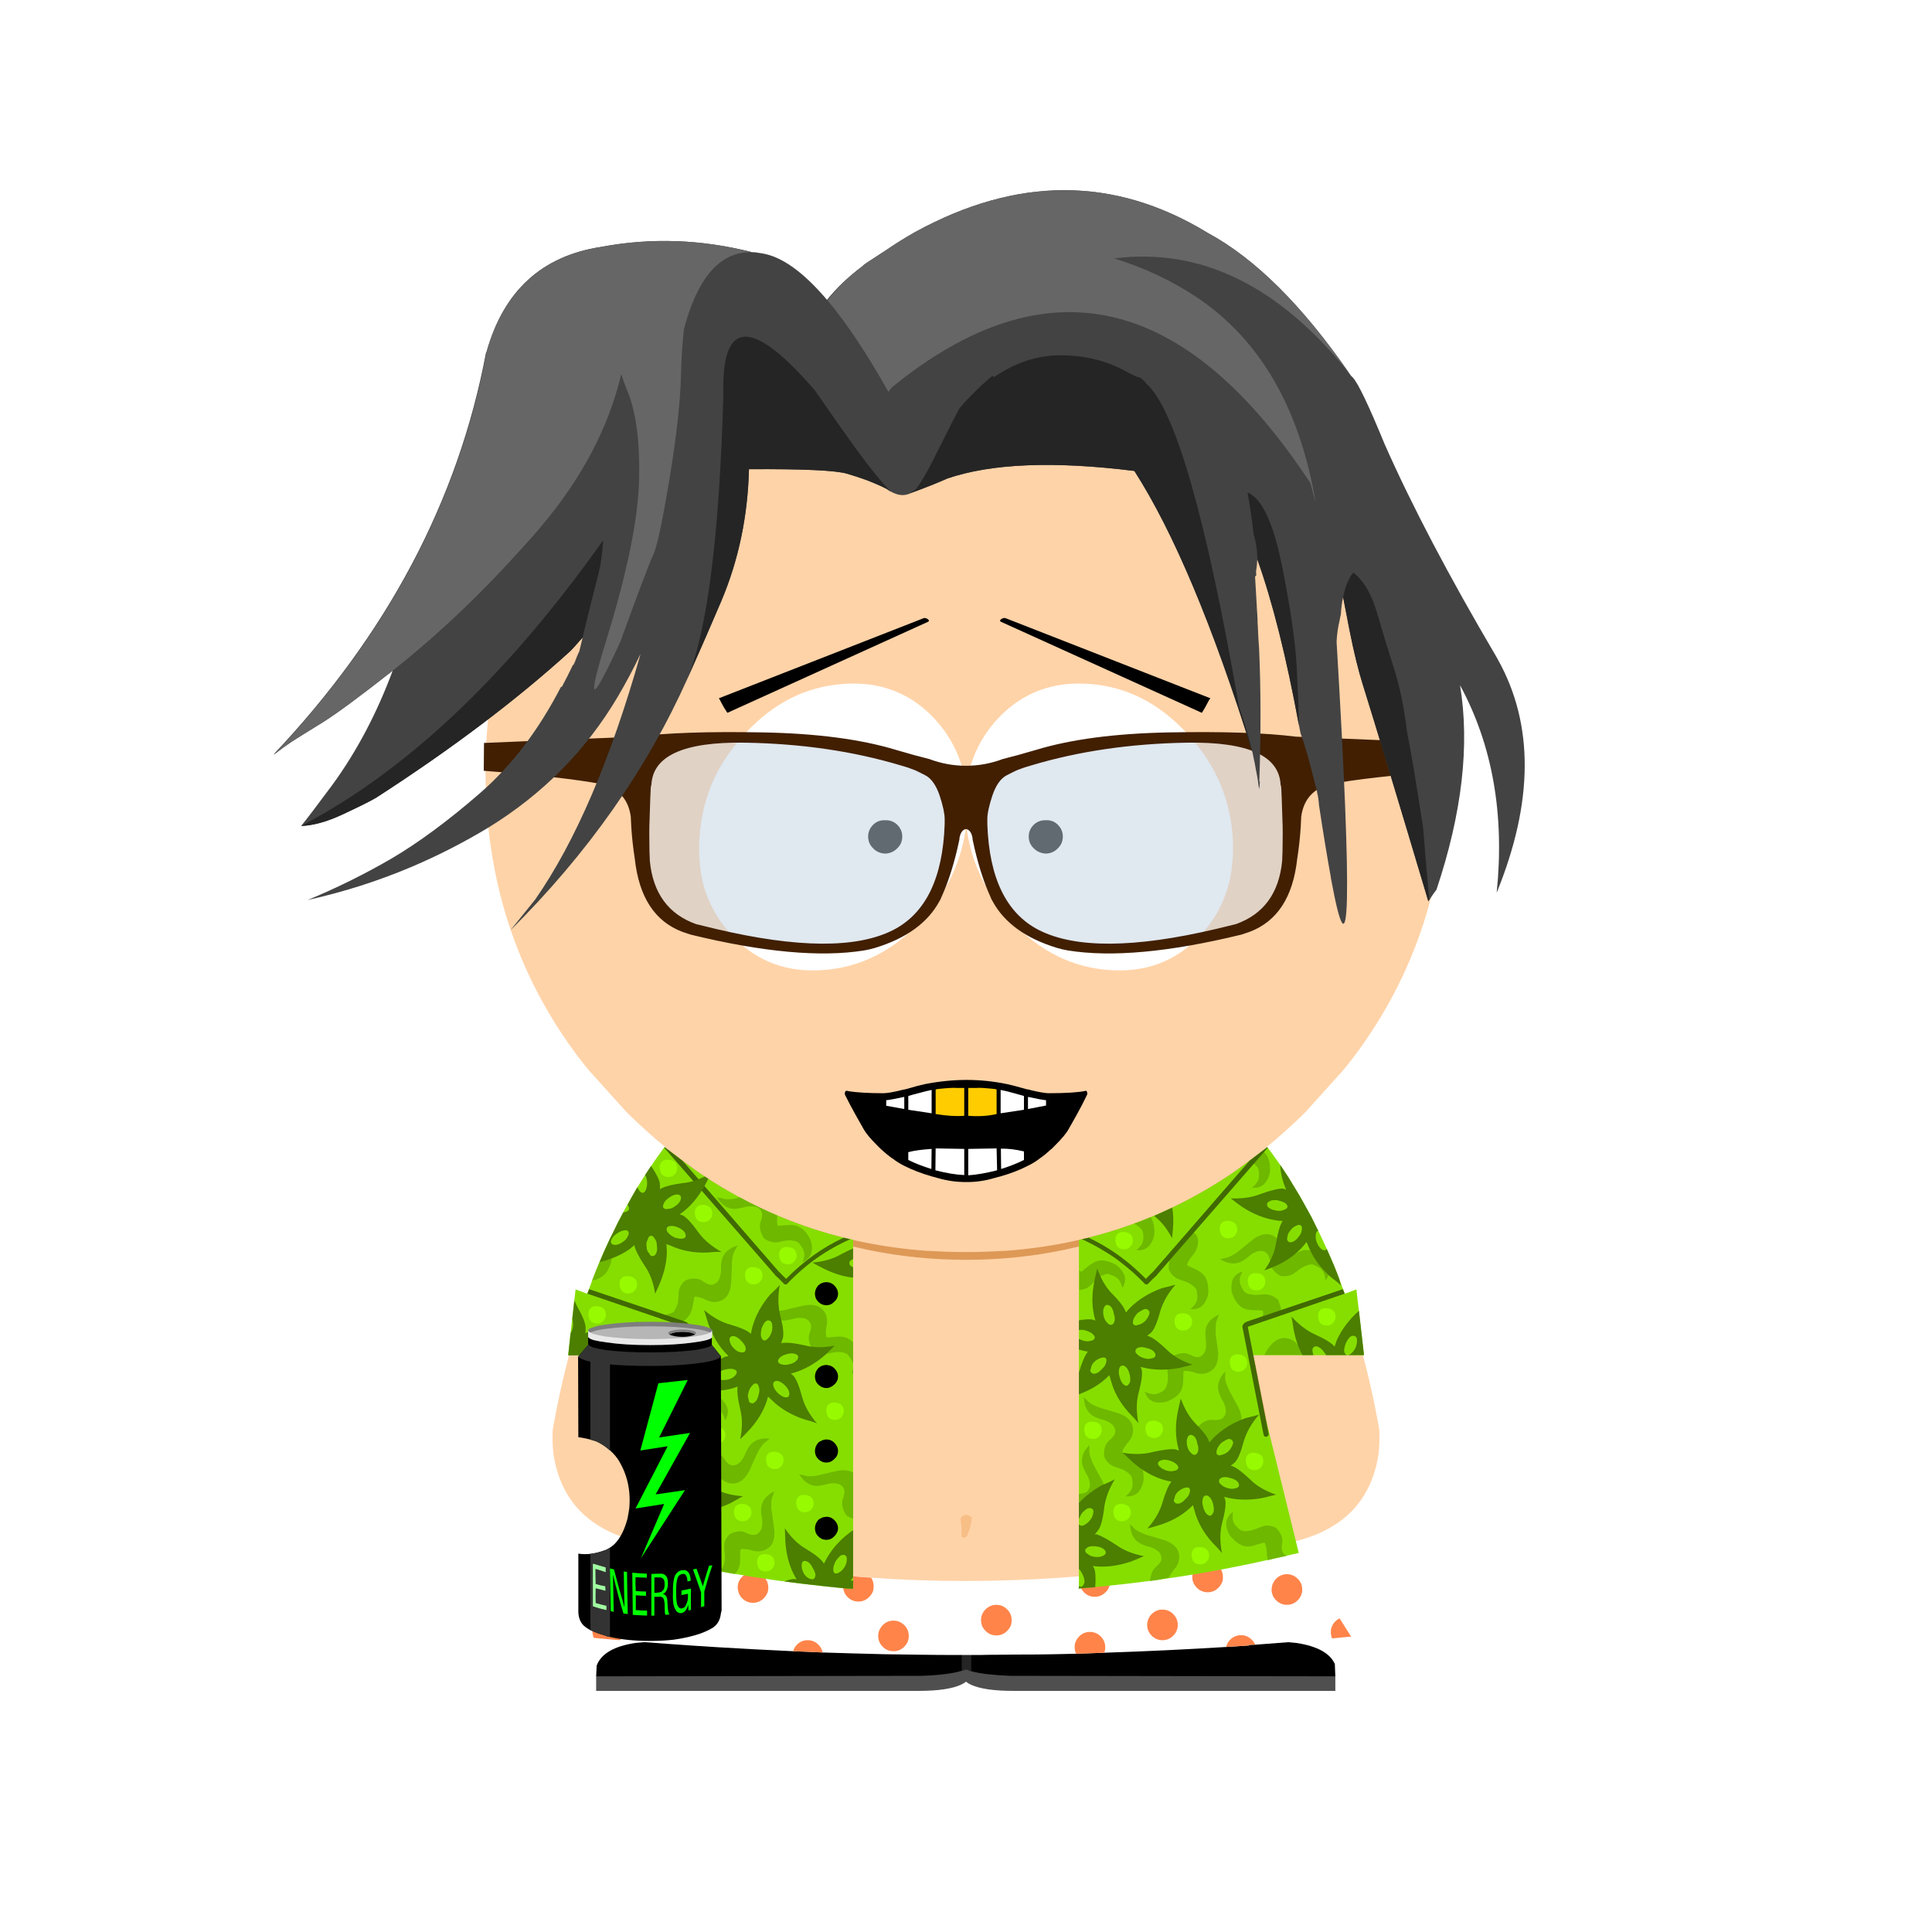 <svg width="800" height="800" xmlns="http://www.w3.org/2000/svg" xmlns:xlink="http://www.w3.org/1999/xlink" preserveAspectRatio="none" viewBox="0 0 385 385"><g class="active-stage-item"><defs><path fill="#FFD3A8" d="M191.5 95.8q0-39.7-28.05-67.75-16.2-16.2-36.3-23.05-14.7-5-31.4-5t-31.4 5q-20.1 6.85-36.3 23.05Q0 56.1 0 95.8q0 32.25 18.5 56.85l.05.05q.6.75 1.2 1.55l1 1.2L28 163.5q0 .05.05.05l.7.7q3.5 3.4 7.15 6.4v.05l-.05-.05q-5.81 7.718-10.6 17.75-.078.183-.2.35l-.3.7q-.06.17-.15.35-.117.253-.25.5l-2.6 6.15q-5.345 13.608-8.3 30.1-.05.2-.05.4-.15 2.45.15 4.85Q15.7 245.9 31 249.35q.2.05.45.1l.05-.05q.15.05.25.05.2.6.4 1.15.4.95 1.1 1.75 0 .05.05.1v19.45q-3.9.7-7.8 2.5-.6.267-1.2.55-.94.67 0 .8h143.25q1 0 0-.6-.775-.405-1.55-.75-3.9-1.8-7.8-2.5v-19.45q.05-.05.05-.1.7-.8 1.1-1.75.2-.55.4-1.15.1 0 .25-.05l.05.05q.25-.05.45-.1 15.3-3.45 17.45-17.55.3-2.4.15-4.85 0-.2-.05-.4-3.7-20.65-11.15-36.75-4.8-10.45-11.15-18.95h-.05q0-.1-.1-.2 3.65-3 7.15-6.4l.7-.7q.05 0 .05-.05l7.25-8.05 1-1.2q.6-.8 1.2-1.55l.05-.05q18.5-24.6 18.5-56.85z" id="a"/><path fill="#F7BE86" d="M-36.05 227.75h-.2l-3.9.15-1.3.1q-8.5.6-13.15 1.65-4.7 1-5.35 1.3-.15.05-.25.1 8-1.3 16.1-1.8.3-.05.65-.05l2-.1q.2-.05.35-.05h.3q15.4-.65 30.05 2l4.15.7q1.15.2 2.3.45 1.75.35 3.45.75l.3.1q.1 0 .2.05.15 0 .3.05-.4-.15-.8-.25-1.7-.6-3.45-1.05-.55-.15-1.05-.3-.15-.05-.25-.05-10.8-3-22-3.6-.4-.05-.8-.05-.55-.05-1.15-.05l-6.5-.05m3.4-52.2q3.05 1.2 6.25 0 1.6-1.65.35-3.6-.1-.15-.15-.25-3.05-1-6.9 0-.5.7-.6 1.4-.2 1.1.8 2.25.1.1.25.2M3.2 203.7q-1.25-1.15-2.25 0-.05.25 0 .55.25 1.6.15 3.25l.1.05q.7.3 1.05-.35l.1-.2q.15-.45.3-.85.25-.8.4-1.55.05-.15.05-.3l.1-.6m55.4 25.95q-4.65-1.05-13.15-1.65l-1.3-.1-3.9-.15h-.2l-6.5.05q-.6 0-1.15.05-.4 0-.8.05-11.2.6-22 3.6-.1 0-.25.05-.5.15-1.05.3-1.75.45-3.45 1.05-.4.1-.8.25.15-.05.3-.05.1-.05.2-.05l.3-.1q1.7-.4 3.45-.75 1.15-.25 2.3-.45l4.15-.7q14.65-2.65 30.05-2h.3q.15 0 .35.05l2 .1q.35 0 .65.05 8.1.5 16.1 1.8-.1-.05-.25-.1-.65-.3-5.35-1.3M29.55 173.1q-.2 1.1.8 2.25.1.1.25.2 3.05 1.2 6.25 0 1.6-1.65.35-3.6-.1-.15-.15-.25-3.05-1-6.9 0-.5.7-.6 1.4z" id="b"/><path fill="#DE9957" d="M-54 165.45q-.05.05-.05.1l-4.3 21.85q-.45 2.1-.85 4.05l-.1.6q-.2.8-.35 1.6-1.5 7.35-2.3 12.15-.75 4.4.45-.6.4-2.5 1.45-6.25.1-.6.25-1.25.7-3.15 1.3-5.65.65-3.05 1.15-5.1h.05l-.05-.05v-.05q.2-.9.35-1.55.2-.95.4-1.55v-.05q0-.15.05-.25.15-.75.2-.85l3.25-16.8.05-.05q0-.25-.1-.4-.1-.2-.3-.2-.2-.05-.3 0-.05 0-.05.05-.05 0-.1.05t-.1.2m81.8 53.1q5.828-.808 11.3-1.95-.15 0-.3.05-.95.05-1.9.15-.75.05-1.5.15-13.1 1.2-26.3 1.45-4.5.1-9 .1-17-.1-34.1-1.8-.65-.1-1.2-.15 5.808 1.176 11.85 2 11.28 1.525 23.45 1.85h.55v.1l1.4 12.2v-.4l.05.4 1.4-12.2v-.1h.05q.15 0 .35.05l5.2-.2q9.762-.455 18.7-1.7m30.1-53.2-.05-.05q-.15-.05-.35 0-.2 0-.3.2-.1.15-.05.4l3.25 16.85q.1.2 1.05 4.3v.05q.45 2 1.1 4.95.55 2.4 1.2 5.4l.1.4q.25 1.2.5 2.25 1 3.35 1.35 5.75 1.05 4.3.3.1-.9-5.3-2.65-13.9-.4-2.15-.9-4.5L58.1 165.7v-.1q-.1-.2-.2-.25m2.25-34.1q-1.35 1.05-2.8 2.1l-1.55 1.15q-20.35 14.1-45.8 16l-1.1.05q-3.35.2-6.8.2h-.2q-3.45 0-6.8-.2l-1.1-.05q-25.45-1.9-45.8-16l-1.55-1.15q-1.45-1.05-2.8-2.1l-1.15-.9q10.019 8.81 21.45 14.1 17.928 7.84 37.75 7.85h.2q19.823-.01 37.75-7.85 11.45-5.3 21.45-14.05l-1.15.85z" id="d"/><filter id="c" x="-20%" y="-20%" width="140%" height="140%" color-interpolation-filters="sRGB"><feColorMatrix in="SourceGraphic" values="1 0 0 0 0 0 1 0 0 0 0 0 1 0 0 0 0 0 0.75 0" result="result1"/></filter></defs><use xmlns:xlink="http://www.w3.org/1999/xlink" xlink:href="#a" transform="translate(96.75 58)"/><use xmlns:xlink="http://www.w3.org/1999/xlink" xlink:href="#b" transform="matrix(1.001 0 0 1 190.5 98.75)"/><use filter="url(#c)" xmlns:xlink="http://www.w3.org/1999/xlink" xlink:href="#d" transform="matrix(1.001 0 0 1 190.5 98.75)"/></g><g><defs><path fill="#000" d="m137.2 4.75-.15-.15.05-4.6H10.3l-.05 4.9-.05-.1q-.094-.047-.2 0-1.1.1-2.15.2-6.4.95-7.75 4.5L0 11.65l.5.5h146.3l.5-.5-.1-2.45q-1.45-3.25-7.65-4.2-1.05-.1-2.15-.2-.1-.05-.2-.05z" id="e"/><path fill="#252525" d="M1.9 0H0v10.55q.1-.05.2-.05.3-.1.55-.2.05 0 .1-.05l.05.05h.05q.4.15.95.35V0z" id="f"/><path fill="#4F4F4F" d="M147.3 4.3V1.4l-64.85-.1Q77.4 1.1 74.8.4h-.05Q74.2.2 73.8.05h-.05L73.7 0q-.05.05-.1.05-.25.1-.55.2-.1 0-.2.05-2.6.8-7.9 1L0 1.4v2.9h64.25q5.95 0 8.6-1.3.4-.2.75-.45l.1-.1.1.1q.4.3.95.55 2.65 1.2 8.4 1.2h64.15z" id="g"/><path fill="#666" d="M4.05 1.45q13.3-.55 20.7-.5h.35q7.35-.05 20.65.5L37.4.5Q30.8 0 24.75 0q-5.9 0-12.3.5l-8.4.95M53.4 4.1l-9.95-1.05q-10.25-.5-18-.7Q11.3 2.2 0 3.45l31.45-.1 21.95.75m38.7-.75 31.45.1q-11.3-1.25-25.45-1.1-7.75.2-18 .7L70.15 4.1l21.95-.75M110.3.5Q103.7 0 97.65 0q-5.9 0-12.3.5l-8.4.95q13.3-.55 20.7-.5H98q7.35-.05 20.65.5L110.3.5z" id="h"/></defs><use xmlns:xlink="http://www.w3.org/1999/xlink" xlink:href="#e" transform="translate(118.8 322.4)"/><use xmlns:xlink="http://www.w3.org/1999/xlink" xlink:href="#f" transform="translate(191.65 322.4)"/><use xmlns:xlink="http://www.w3.org/1999/xlink" xlink:href="#g" transform="translate(118.8 332.65)"/><use xmlns:xlink="http://www.w3.org/1999/xlink" xlink:href="#h" transform="translate(131.1 323.6)"/></g><g><defs><path fill="#FFF" d="M152.85 18.95q.4-.05.75-.05L141.7 0q-1.45.35-3 .7-.25.05-.55.1-.5.1-1 .25l-1.3.3q-.3.05-.55.1-.55.1-1.15.25-.4.05-.8.15l.05.05h-.15q-.5.05-.95.2l-.6.1-1 .2q-.45.05-.85.15l-.4.1-3.2.6q-1.45.25-2.9.55-4.45.75-8.85 1.35l-3.5.5-5.9.7-3 .3q-1.05.05-2.1.2h-.35l-4 .3q-9.4.65-18.8.65h-.3q-9.3 0-18.6-.65-1.15-.1-2.2-.15-.85-.1-1.7-.15-.45-.05-.85-.1-2.65-.25-5.25-.5-2.95-.3-5.9-.7-1.7-.25-3.45-.45-2.9-.45-5.75-.9-2.4-.4-4.7-.8-.4-.05-.8-.15l-3.6-.7q-1.25-.25-2.4-.45-.55-.15-1.1-.25-.4-.1-.8-.15-.6-.15-1.15-.25-.9-.2-1.85-.4-.5-.15-1-.25-.3-.05-.55-.1-1.55-.35-3-.7L0 18.9q.35 0 .75.05.95.1 1.95.2l2.3.2q1.45.15 2.9.25 9.75.8 19.45 1.4 7.5.45 15.05.8 2.95.1 5.9.25 6.2.2 12.45.35l7.4.1q3.35.05 6.7.05h4.7q1.9-.05 3.8-.05 3.65-.05 7.3-.05.2-.05.4 0 3.85-.05 7.75-.15l5.6-.2q12.15-.4 24.3-1.15 2.25-.15 4.55-.3v-.1q.6-.05 1.25-.05 7-.5 14.1-1.15l1.2-.1q1.55-.15 3.05-.3z" id="i"/><path fill="#FF844A" d="M5.5 18.05q.6-.8.6-1.8v-.1q-.05-1.2-.9-2.05-.9-.9-2.15-.9t-2.15.9Q0 15 0 16.25q0 .75.3 1.35l2.3.2q1.45.15 2.9.25M7.2 5.8q1.25 0 2.15-.9.4-.4.65-.85.25-.6.25-1.3 0-1.25-.9-2.15-.4-.4-.85-.6L5.3 5.1q.8.7 1.9.7m14.85 8.5q.05-.3.05-.65 0-1.25-.9-2.15-.9-.9-2.15-.9t-2.15.9q-.9.9-.9 2.15 0 .35.1.65.15.85.8 1.5.9.9 2.15.9t2.15-.9q.65-.65.85-1.5m12.1-4.6q.65-.65.85-1.5.05-.3.05-.65 0-1.25-.9-2.15-.9-.9-2.15-.9t-2.15.9q-.9.9-.9 2.15 0 .35.1.65.15.85.8 1.5.9.9 2.15.9t2.15-.9m10.9 9.25q-.9-.9-2.15-.9t-2.15.9q-.55.55-.75 1.3 2.95.1 5.9.25-.2-.9-.85-1.55m6.6-13.65q-.45-.05-.85-.1-.85.9-.85 2.1 0 .5.15.9.2.7.75 1.25.9.9 2.15.9t2.15-.9q.55-.55.8-1.25.1-.4.1-.9 0-.95-.5-1.7-1.15-.1-2.2-.15-.85-.1-1.7-.15m11.4 11.9q0-1.1-.7-1.95l-.2-.2q-.9-.9-2.15-.9t-2.15.9q-.15.15-.25.3-.65.8-.65 1.85 0 1.25.9 2.15.9.9 2.15.9t2.15-.9q.9-.9.9-2.15m20.4-2.25q.1-.45.1-.9 0-1.25-.9-2.15-.9-.9-2.15-.9t-2.15.9q-.9.9-.9 2.15 0 .5.15 1 .2.6.75 1.15.9.9 2.15.9t2.15-.9q.55-.55.8-1.25m18.75 4.5q0-1.25-.9-2.15-.9-.9-2.15-.9t-2.15.9q-.9.9-.9 2.15 0 .7.3 1.3l5.6-.2q.2-.5.2-1.1m8.4-4.95q-.05.25-.05.5 0 1.25.9 2.15.9.9 2.15.9t2.15-.9q.9-.9.9-2.15 0-.3-.05-.6-.15-.85-.85-1.55-.9-.9-2.15-.9t-2.15.9q-.7.7-.85 1.65m-8.35-6 .3-.3q.6-.8.6-1.85 0-.3-.05-.55-.1-.55-.4-1l-3 .3q-1.05.05-2.1.2h-.35q-.1.2-.1.4-.1.3-.1.65 0 1.05.65 1.85.1.15.25.3.9.9 2.15.9t2.15-.9m24.05 10.9q2.25-.15 4.55-.3V19q.6-.05 1.25-.05-.25-.55-.7-1-.9-.9-2.15-.9t-2.15.9q-.65.65-.8 1.45m-.65-13.95q0-1.25-.9-2.15-.9-.9-2.15-.9t-2.15.9q-.9.9-.9 2.15 0 .3.05.65.2.85.85 1.5.4.4.85.6.6.3 1.3.3.7 0 1.35-.3.4-.2.8-.6.6-.6.85-1.4.05-.35.05-.75m14.9.35q-.9-.9-2.15-.9t-2.15.9q-.25.25-.45.6-.45.7-.45 1.55v.25q.1 1.1.9 1.9.9.9 2.15.9t2.15-.9q.8-.8.9-1.9v-.25q0-.8-.35-1.45-.25-.4-.55-.7m7.5 8.5q-.9.9-.9 2.15 0 .65.25 1.25 1.55-.15 3.05-.3.4-.05.75-.05l-2.3-3.65q-.2.1-.35.2-.25.15-.5.4z" id="j"/></defs><use xmlns:xlink="http://www.w3.org/1999/xlink" xlink:href="#i" transform="translate(115.65 307.25)"/><use xmlns:xlink="http://www.w3.org/1999/xlink" xlink:href="#j" transform="translate(118.05 308.8)"/></g><g><defs><path fill="#6EB800" d="m46.65 66.45.1-.05q2.55-.6 3.35.8.4.7-.1 2.05-.5 1.35.4 2.95l.1.2q.15.2.3.35.55.35 1.2.55v-9.2q-1.15-.7-3.1-.35-2.05.45-3.25.75-.9.25-1.6.3H44q-1.2.15-2.05-.25-.35.05-.75-.2 1.55 2.55 3.9 2.4.6-.1 1.55-.3m-10.8 5.75q-.2-.9-.15-1.6v-.1q-.05-1.2.4-2 0-.3.25-.7-2.6 1.3-2.7 3.65 0 .6.15 1.55l.05.1q.35 2.65-1.1 3.3-.7.35-2.1-.3-1.25-.65-2.95.15-.05.05-.15.05-.25.15-.4.35-.6.65-.8 1.55-.1.65.05 1.85.15 1.15-.05 1.9-.05.15-.05.3-.1.35-.25.65-.05.15-.25.35h-.05q-.25.2-.7.45 1.7.3 3.35.6.35-.3.55-.6.6-.95.55-2.7 0-1.4.05-1.55l.05-.05q.45-.2 1.9.1l.1.05q1.65.5 2.9-.05 2.05-.95 1.8-3.95-.3-2.1-.45-3.35m-2.4-12.9q.6-1.05 1.4-1.5.2-.3.6-.45Q32.55 57 31.2 59q-.3.5-.7 1.35l-.05.15q-1.05 2.35-2.6 2.15-.8-.1-1.6-1.4-.75-1.15-2.6-1.4h-.2q-.25-.05-.55 0-.8.3-1.45.9-.45.5-.95 1.6-.5 1.1-1.1 1.65-.1.05-.15.15-.3.3-.55.45-.15.1-.4.15h-.05q-.5.1-1.3 0-1-.15-1.7-1.05-.3-.3-.5-.7-.05.15-.1.45-.2 1.7 1.2 2.75 1 .7 1.9.8 1.85.25 3-.25.95-.5 1.85-1.95.75-1.15.85-1.25l.05-.05q.5.05 1.65 1.2v.05q1.1 1.3 2.4 1.5 2.3.3 3.75-2.45.85-1.9 1.35-3 .4-.85.75-1.45l.05-.05M17.1 49.05l-.05-.1q-.45-1-1.1-1.6l-.9 4.8q.3 1.35 1.95 2.1l.2.1q.2.1.5.1.9-.1 1.7-.5.6-.35 1.4-1.3.8-.9 1.55-1.3.1-.05.2-.05.4-.2.65-.3.15-.05.45-.05h.05q.5.1 1.2.45.95.45 1.35 1.5.15.35.25.8.1-.15.25-.45.75-1.65-.35-3.05-.7-1-1.55-1.35-1.65-.8-2.85-.6-1.2.2-2.45 1.4-1.1.9-1.2.95l-.05.05q-.45-.2-1.2-1.6m-5.35-12.1q-.4-1.1-.3-2-.05-.3.05-.75-2 2.15-1.3 4.3.2.6.65 1.45l.1.1q.2.35.3.65h2.45q-.75-1.35-1.2-2.2-.45-.8-.65-1.45l-.1-.1M3.9 21.05q-.05-.9-.7-2h-.35q-1.5 3.2-2.8 6.65 0 .05-.05.1.75 0 1.55-.5 1.05-.6 1.5-1.4.9-1.6.85-2.85m21.75 2.4.05.15q-.1 2.65-1.65 3.05-.8.2-2-.7-1.15-.8-2.9-.35-.1.05-.2.05-.25.1-.5.25-.65.6-1 1.4-.25.65-.25 1.85-.05 1.2-.4 1.9-.1.15-.1.25-.2.35-.35.65-.05.1-.25.2l-.05.05q-.5.25-1.25.45-1 .3-2-.25-.35-.2-.7-.45 0 .15 1.3.75t2.3 1.15q1 .5 1.8.35.75-.15 1.55-1.05.75-.8 1.05-2.55.2-1.35.3-1.45v-.1q.5-.1 1.95.45l.05.05q1.5.8 2.8.45 2.25-.6 2.5-3.65.1-2.05.15-3.35-.05-.9.1-1.55v-.15q.2-1.15.75-1.85.05-.35.4-.65-2.85.85-3.3 3.1-.1.6-.15 1.55M52 43.35q-.002.107-.05.25-.1.4-.3.8.15-.05.35-.15v-.9m-8.55-9.1q.4.7-.1 2.05-.5 1.35.4 2.95l.1.2q.15.2.3.35.75.5 1.7.65.65.1 1.8-.2 1.2-.25 1.95-.15.15.05.25.05.4.05.65.2.15 0 .4.2v.05q.35.3.75 1 .3.45.35.95v-4.4q-.45-.5-1-.75-.95-.55-2.7-.35-1.35.15-1.5.1h-.05q-.25-.45-.1-2l.05-.05q.35-1.7-.3-2.85-1.15-2-4.15-1.45-2.05.45-3.25.75-.9.25-1.6.3h-.05q-1.2.15-2.05-.25-.35.05-.75-.2 1.55 2.55 3.9 2.4.6-.1 1.55-.3l.1-.05q2.55-.6 3.35.8m-2.7-16.15q.15 0 .4.2v.05q.35.3.75 1 .55.9.3 2-.1.4-.3.8.2-.05.45-.2 1.5-.9 1.45-2.65-.05-1.2-.5-2-.9-1.6-2.05-2.15-.95-.55-2.7-.35-1.35.15-1.5.1H37q-.25-.45-.1-2h.05q-3.85-1.65-7.55-3.65-.05.05-.15.05-.9.25-1.6.3h-.05q-1.2.15-2.05-.25-.35.05-.75-.2 1.55 2.55 3.9 2.4.6-.1 1.55-.3l.1-.05q2.55-.6 3.35.8.4.7-.1 2.05-.5 1.35.4 2.95l.1.2q.15.2.3.35.75.5 1.7.65.65.1 1.8-.2 1.2-.25 1.95-.15.15.05.25.05.4.05.65.2m86.95 53.85q-.15.05-.35.25-1.3 1.2-.9 2.95.3 1.15.9 1.8 1.25 1.4 2.45 1.75 1.05.35 2.65-.25 1.35-.4 1.5-.4l.05.05q.3.35.45 1.9v.05q0 .8.2 1.5.55-.15 1.15-.3 1.3-.3 2.55-.55-.3-.2-.55-.45-.55-.6-.3-2.1.25-1.4-1-2.8l-.15-.15q-.15-.15-.4-.25-.85-.35-1.7-.3-.65.1-1.75.6-1.15.45-1.9.5-.15-.05-.25.05-.4 0-.7-.1-.1.05-.4-.1v-.05q-.45-.25-1-.85-.7-.8-.6-1.95-.05-.35.05-.8M112.6 85.5l2.3-.45q.2-.5.9-1.45l.05-.05q1.15-1.25 1.15-2.6 0-2.3-2.85-3.35-2-.6-3.2-.95-.9-.25-1.5-.55l-.1-.05q-1.1-.45-1.65-1.2-.3-.15-.5-.55.05 2.95 2.15 4 .55.25 1.45.55h.15q2.5.75 2.5 2.35 0 .8-1.15 1.75-.9.75-1.15 2.75.7-.1 1.45-.2m-11.25-15.3q1.6-1.65.35-4.4-1-1.8-1.6-2.9-.45-.85-.65-1.5l-.05-.1q-.45-1.1-.3-2-.1-.35.05-.75-2.1 2.1-1.35 4.35.25.6.65 1.45l.1.1q1.25 2.25.1 3.4-.45.45-1.65.5v3.25q.5-.2 1.6-.4h.1q1.65-.05 2.65-1m.25-16.65h.15q2.5.75 2.5 2.35 0 .8-1.15 1.75-1.1.9-1.1 2.75 0 .35.1.7.4.8 1.1 1.35.55.4 1.7.75t1.75.85q.1.1.2.15.3.25.5.5.1.1.2.35v.05q.15.5.15 1.3 0 1.05-.8 1.85-.25.3-.6.55.15.05.45.05 1.75 0 2.6-1.6.55-1.05.55-1.95 0-1.85-.65-2.9-.6-.95-2.2-1.65-1.4-.65-1.4-.7 0-.5.95-1.75l.05-.05q1.15-1.25 1.15-2.6 0-2.3-2.85-3.35-2-.6-3.2-.95-.9-.25-1.5-.55l-.1-.05q-1.1-.45-1.65-1.2-.3-.15-.5-.55.05 2.95 2.15 4 .55.25 1.45.55m3.95-29.7q-.7-.95-1.5-1.35-1.7-.8-2.9-.65Q100 22 98.7 23.1q-1.05.9-1.15.95l-.1.05q-.15-.1-.35-.3v3.9q.75-.05 1.45-.35.65-.35 1.45-1.25.8-.9 1.5-1.2.15-.05.25-.1.3-.15.65-.25.15-.05.4-.05l.05.05q.5.1 1.25.45.9.45 1.3 1.5.15.4.25.8.1-.15.25-.4.75-1.6-.35-3.05M109.7 16v.05q.15.5.15 1.3 0 1.05-.8 1.85-.25.3-.6.55.15.05.45.05 1.75 0 2.6-1.6.55-1.05.55-1.95 0-1.85-.65-2.9-.05-.05-.1-.15-1.65.7-3.3 1.3.45.2.8.5.1.1.2.15.3.25.5.5.1.1.2.35m29.1 21.4q-2.25-.6-4 1.85-.5.75-.85 1.4H142v-.35q-.4-.4-.95-1.1l-.05-.05q-.9-1.4-2.2-1.75m-12.6 6.5q-2 2.15-1.3 4.3.2.6.65 1.45l.1.1q1.2 2.3.1 3.4-.6.6-2.05.45-1.45-.15-2.75 1.15l-.15.15q-.15.15-.25.45-.1.4-.15.8 1.7 4.75 7.1 0 .55-.25.95-.65 1.65-1.65.35-4.35-1-1.85-1.6-2.95-.45-.8-.65-1.45l-.1-.1q-.4-1.1-.3-2-.05-.3.05-.75m-1.95-8.75q0-1.15.5-1.95-.05-.35.3-.65-2.75 1.2-2.85 3.5 0 .6.05 1.55l.05.15q.3 2.6-1.15 3.25-.75.3-2.05-.4-1.3-.65-3 .1-.1 0-.2.05-.2.1-.4.3-.55.65-.8 1.55-.15.65 0 1.85.1 1.2-.1 1.95-.05.1-.05.25-.1.35-.25.6-.1.15-.25.35l-.05.05q-.4.35-1.15.65-.95.4-2-.05-.4-.05-.75-.3 0 .15.15.4.7 1.65 2.45 1.8 1.25.05 2.05-.3 1.7-.7 2.4-1.75.65-.9.65-2.65 0-1.35.05-1.5l.05-.05q.45-.2 2 .2l.05.05q1.6.55 2.8 0 2.15-.9 2-3.95-.25-2.05-.45-3.3-.1-.95-.05-1.6v-.15m-2-5.2q.55-1.05.55-1.95 0-1.85-.65-2.9-.6-.95-2.2-1.65-1.25-.55-1.35-.65l-.05-.05q0-.5.95-1.75l.05-.05q1.15-1.25 1.2-2.95 0-1.15-1.05-1.85v.1q-2.9 3.7-4.6 5.45-.2.6-.2 1.4v.2q0 .25.1.5.4.8 1.1 1.35.55.4 1.7.75t1.75.85q.1.1.2.15.3.25.5.5.1.1.2.35v.05q.15.5.15 1.3 0 1.05-.8 1.85-.25.3-.6.55.15.05.45.05 1.75 0 2.6-1.6m7.35-5.9-.45.15q-1.6.7-1.75 2.5-.1 1.2.25 2 .7 1.7 1.75 2.45.9.6 2.7.6 1.35 0 1.5.1h.05q.15.3 0 1.1l3.4-1q.5-.2-.2-1.85 0-.1-.05-.2-.1-.25-.3-.4-.75-.6-1.55-.8-.7-.2-1.9-.05-1.2.15-1.9-.1h-.3q-.35-.15-.65-.3-.1-.05-.25-.25l-.05-.05q-.35-.4-.65-1.15-.4-.95 0-2 .1-.35.35-.75m2.25-21.5q.1.1.2.15.3.25.5.5.1.1.2.35v.05q.15.5.15 1.3 0 1.05-.8 1.85-.25.3-.6.55.15.05.45.05 1.75 0 2.6-1.6.55-1.05.55-1.95 0-1.85-.65-2.9-.3-.5-.85-.9l-.25.2q-1.05 1.2-1.85 2.1.2.1.35.25m14.7 19.85q-.6-1.05-1.3-1.55-1.55-1.05-2.75-1.1-1.15-.05-2.65.9-1.15.7-1.25.75h-.1q-.4-.3-.9-1.75v-.1q-.4-1.65-1.5-2.4-1.9-1.3-4.35.45-1.65 1.35-2.65 2.15-.7.6-1.25.9l-.15.05q-.95.65-1.9.7-.3.2-.75.1 2.5 1.6 4.5.45.55-.3 1.3-.9l.05-.1q2.1-1.6 3.4-.7.65.45.8 1.95.1 1.4 1.65 2.45.05.05.15.1.2.15.45.2.9.1 1.75-.15.65-.25 1.6-1 .95-.75 1.7-.95.15-.05.2-.1.35-.1.75-.15.1 0 .35.05l.05.05q.5.15 1.2.6.85.6 1.05 1.7.1.35.1.8.1-.1.3-.35 1-1.45.15-3.05z" id="l"/><path fill="#97FA00" d="M44.9 68.55q0-1.6-1.75-1.75-1.75-.1-1.75 1.7l.2.85q.45.9 1.55.9.85 0 1.35-.65.4-.5.4-1.05m2.5-18.45.2.85q.45.9 1.55.9.85 0 1.35-.65.4-.55.4-1.05 0-1.6-1.75-1.75-1.75-.1-1.75 1.7M33.6 80.3l.2.85q.45.9 1.55.9.85 0 1.35-.65.4-.5.4-1.05 0-1.6-1.75-1.75-1.75-.1-1.75 1.7m-4.6-10 .2.85q.45.9 1.55.9.85 0 1.35-.65.4-.5.4-1.05 0-1.6-1.75-1.75Q29 68.5 29 70.3m-1.7-15.35q0-1.6-1.75-1.75-1.75-.1-1.75 1.7l.2.85q.45.9 1.55.9.85 0 1.35-.65.4-.55.4-1.05m9.85 6.7q.85 0 1.35-.65.4-.5.4-1.05 0-1.6-1.75-1.75-1.75-.1-1.75 1.7l.2.85q.45.9 1.55.9M22.55 37q-1.75-.1-1.75 1.7l.2.85q.45.9 1.55.9.85 0 1.35-.65.4-.55.4-1.05 0-1.6-1.75-1.75m-20.8-7.8Q0 29.1 0 30.9l.2.85q.45.9 1.55.9.85 0 1.35-.65.4-.55.4-1.05 0-1.6-1.75-1.75M9.3 26q.4-.55.4-1.05 0-1.6-1.75-1.75-1.75-.1-1.75 1.7l.2.85q.45.9 1.55.9.85 0 1.35-.65m4.9-24.3.2.85q.45.9 1.55.9.85 0 1.35-.65.4-.5.4-1.05 0-1.6-1.75-1.75-1.75-.1-1.75 1.7m17 21.4.2.85q.45.9 1.55.9.85 0 1.35-.65.4-.55.4-1.05 0-1.6-1.75-1.75-1.75-.1-1.75 1.7m-6.9-11.3q.4-.5.4-1.05 0-1.6-1.75-1.75-1.75-.1-1.75 1.7l.2.85q.45.9 1.55.9.85 0 1.35-.65m16.8 8.4q.4-.5.4-1.05 0-1.6-1.75-1.75Q38 17.3 38 19.1l.2.85q.45.9 1.55.9.85 0 1.35-.65m91.65 38.2q-1.75-.1-1.75 1.7l.2.85q.45.9 1.55.9.85 0 1.35-.65.4-.5.4-1.05 0-1.6-1.75-1.75M120.2 78.9l.2.85q.45.9 1.55.9.85 0 1.35-.65.4-.55.4-1.05 0-1.6-1.75-1.75-1.75-.1-1.75 1.7m-13.85-10.3q-1.75-.1-1.75 1.7l.2.85q.45.9 1.55.9.85 0 1.35-.65.4-.5.4-1.05 0-1.6-1.75-1.75M101.9 55q.4-.5.4-1.05 0-1.6-1.75-1.75-1.75-.1-1.75 1.7l.2.85q.45.9 1.55.9.85 0 1.35-.65m12.6-1.25q0-1.6-1.75-1.75-1.75-.1-1.75 1.7l.2.85q.45.9 1.55.9.85 0 1.35-.65.4-.55.4-1.05m2.3-21.45.2.85q.45.9 1.55.9.85 0 1.35-.65.4-.5.4-1.05 0-1.6-1.75-1.75-1.75-.1-1.75 1.7m-8.3-16.15q0-1.6-1.75-1.75-1.75-.1-1.75 1.7l.2.85q.45.9 1.55.9.85 0 1.35-.65.4-.5.4-1.05m36.9 15.15.2.85q.45.9 1.55.9.85 0 1.35-.65.4-.5.4-1.05 0-1.6-1.75-1.75-1.75-.1-1.75 1.7m-15.85 7.5q-1.75-.1-1.75 1.7l.2.85q.45.9 1.55.9.85 0 1.35-.65.4-.55.4-1.05 0-1.6-1.75-1.75m-3.75-24.9.2.85q.45.9 1.55.9.85 0 1.35-.65.4-.5.4-1.05 0-1.6-1.75-1.75-1.75-.1-1.75 1.7m7.35 8.7q-1.75-.1-1.75 1.7l.2.85q.45.9 1.55.9.85 0 1.35-.65.4-.55.4-1.05 0-1.6-1.75-1.75z" id="m"/><path fill="#416903" d="m.35 28.3-.35.9 19.35 6.6-4.2 21.3v.2q0 .1.1.15v.05q.1.15.3.2.2.05.4-.05.15-.15.2-.35l4.05-20.6q.1-.3.15-.55.15-1-.9-1.4L.35 28.3m52.05-9.95q-.7-.15-1.35-.3-6.25 2.9-11.45 8.2-.05-.1-.15-.15l-1.3-1.3-.05-.05L18.95 2.7l-1.7-1.3L15.4 0l-.1.1 22.1 25.35v.05q.9.8 1.75 1.7.05.1.2.15h.1q.15 0 .3-.05 5.55-5.85 12.65-8.95m78.2 17.15q-.1.1-.05.3-.05.15.05.35l4.15 21.15q.05.2.2.35.2.1.4.05t.3-.2v-.05q.1-.05.1-.15v-.2l-4.15-21.3 19.3-6.6-.35-.9-19.1 6.45q-.65.25-.85.75m5-35.4-.1-.1-1.85 1.4-1.7 1.3-19.15 22.05-.05.05q-.75.7-1.45 1.45-1-1-2-1.9-.75-.7-1.5-1.3-3.75-3.05-7.9-5-.7.15-1.35.3 2.45 1.1 4.75 2.55 1.45.85 2.8 1.9 2.65 2 5.05 4.5.15.05.3.05.2 0 .3-.15.85-.9 1.75-1.7v-.05L135.6.1z" id="n"/><path fill="#4C7E00" d="M56.75 72.85q-.05 0-.1.05-3.3 2.3-5.1 5.45-.3.5-.6 1.15-.7-1.2-3.5-2.9-2.35-1.3-4.3-4.15.05 1 .1 2.7.3 4.15 2.05 7.15.15.15.15.3-.25 0-.6-.05-.65.05-1.8.5 5.15.65 8.1.95l.4.05q1.95.2 3.85.4.4 0 1.35.05v-1.6q-.1-.05-.2-.05t-.3.05l.5-.7v-9.35m-2.5 5.05q.6-.3.95-.05t.3.8q0 .75-.4 1.45-.5.8-1.05 1.1-.55.4-1 .2-.25-.2-.25-.9.05-.65.45-1.45.45-.7 1-1.15m-6.5 1.25q.6.4.95 1.2.45.7.55 1.35-.05.75-.4.85-.35.2-.95-.15-.55-.25-1-1-.4-.8-.4-1.45-.05-.7.35-.95.3-.15.9.15m-20.4-27.6q-.8.55-2.4 1.35-3.3 2.3-5.1 5.45-.3.5-.6 1.15-.4-.65-1.45-1.5l-.65 2.6q.3.55.4 1.1-.05.75-.4.85-.2.15-.55.05l-.8 3.1q-.55 2.1-1.05 4.2l-.9 3.6-.95 3.6v.25l-.05.05h.2q.25.1.5.15h.15q.3.05.6.15 3.3-2.25 5-5.3.05.05.15.2.15.35.35.65 1.8 3.1 5.2 5.35 1.55.9 2.35 1.55-1.45-3.15-1.5-5.9.05-3.45-.65-4.6-.15-.3-.3-.5.15 0 .25.05 3.5 0 7.25-1.8 1.45-.8 2.4-1.35-3.4-.2-5.75-1.6-2.65-1.35-3.95-1.55-.15-.05-.25-.05t-.3.05q.35-.45.65-1 .6-1.1.65-4.6.1-2.85 1.5-5.75m-3.55 7.1q0 .75-.4 1.45-.5.8-1.05 1.1-.55.4-1 .2-.25-.2-.25-.9.05-.65.45-1.45.45-.7 1-1.15.6-.3.95-.05t.3.8m2.75 6.85q.65.35.65.75 0 .45-.65.75-.55.35-1.4.3-.95.05-1.45-.3-.65-.3-.7-.75 0-.4.65-.7.6-.35 1.45-.3.95-.05 1.45.25m-5.65 5.3q-.05-.7.35-.9.35-.2.9.1.55.35 1 1.2.45.7.45 1.4t-.4.9q-.35.15-.8-.15-.65-.45-1.1-1.15-.35-.8-.4-1.4m-3.15-1.5q.3.2.3.95 0 .65-.5 1.4-.35.75-.95 1.1-.55.35-.9.05-.45-.2-.3-.8-.1-.65.35-1.35.4-.8 1.1-1.15.5-.4.9-.2m-5.3-35.7q.85-1.4 1.4-2.35-3.1 1.5-5.75 1.5-3.05.15-4.25.65-.15.05-.25.05-.1.1-.2.15.05-.55.05-1.1 0-1.3-1.75-4.4-.25-.5-.5-1.05L.8 30.7q.15.5.15 1.1 0 .9-.35 1.5-.05.15-.15.3L0 38l8.3-.05q2.3-1.7 4.15-4.35M3.9 36.35q.4-.55 1.15-1 .75-.45 1.35-.45.75-.05.95.35.2.35-.15.95-.35.55-1.1 1-.85.45-1.45.4-.65.1-.9-.35-.2-.3.15-.9m24-33.55q-.35-.2-.7-.45-2.25 1.1-4.3 1.3-3.05.4-4.2 1-.15.05-.25.1-.05.1-.15.2-.05-.55-.05-1.15-.1-1.1-1.75-3.55l-1.2 1.8q.35.55.4 1.35.05.85-.2 1.5t-.65.7q-.4 0-.8-.55-.15-.25-.25-.6-.25.35-.45.75-.8 1.35-1.55 2.8l.05.05q.4.6.2.95t-.85.45q-.1 0-.25.05-1.1 2-2.1 4.15-.5.95-.95 1.95-.85 1.85-1.65 3.8 3.4-.8 6-2.6.45-.35.9-.8.25 1.35 2.05 4.1 1.6 2.25 2.1 5.6.55-1.05 1.15-2.6 1.5-3.85 1.1-7.3.05 0 .2.1.35.1.7.25 3.25 1.5 7.3 1.35 1.8-.2 2.8-.1-3.05-1.75-4.6-3.9-2.05-2.85-3.15-3.4-.4-.15-.6-.2.05-.1.2-.15 2.85-2.05 4.85-5.7.35-.65.65-1.25m-5.55 3.4q.25.35-.05 1-.25.55-1 1.05-.7.55-1.4.55-.6.15-.95-.2-.2-.3.1-.95.3-.6 1.05-1.1.7-.5 1.3-.6.7-.1.95.25m.25 8.55q-.75 0-1.55-.3-.8-.45-1.2-.95-.4-.5-.2-.9.15-.4.85-.4.6-.05 1.5.35.75.35 1.15.85.35.55.2 1-.2.3-.75.35m-13.05 1.2q-.65.1-.95-.25-.25-.3.05-.9.35-.65 1.05-1.1.7-.5 1.35-.6.7-.15.9.2.25.35-.1.95-.25.65-.95 1.1-.75.55-1.35.6m6.95-1.8q.35-.05.7.55.45.55.45 1.45.15.8-.1 1.4-.3.7-.75.65-.45.05-.65-.5-.5-.45-.55-1.3-.15-.85.25-1.55.15-.65.65-.7M42.9 35.5h-.25q-.1.05-.25.1.2-.5.35-1.05.35-1.25-.55-4.65-.65-2.75-.05-5.95-.65.75-1.95 1.95-2.6 3.05-3.55 6.55-.15.6-.25 1.25-1-.95-4.15-1.85-2.6-.7-5.2-2.9.3.95.8 2.6 1.35 3.9 3.85 6.35.15.1.2.25-.25.05-.6.1-1.2.4-3.75 2.75-1.9 1.9-5.1 3.1 1 .25 2.7.65 4 .75 7.45-.15.55-.15 1.15-.4-.25 1.3.5 4.5.7 2.7 0 6 .85-.8 2-2.05 2.7-3.05 3.55-6.45l.15.15q.3.25.55.5 2.55 2.55 6.4 3.85 1.7.45 2.65.85-2.25-2.65-2.95-5.25-.9-3.4-1.8-4.3-.3-.25-.45-.4.1-.05.25-.05 3.4-.9 6.55-3.6 1.2-1.15 1.95-1.9-3.35.65-5.95-.05-2.95-.65-4.25-.5m-2.3-3.75q.15.7-.05 1.5-.25.85-.75 1.35-.4.5-.85.4-.35-.1-.55-.8-.1-.6.1-1.5.25-.8.7-1.35.45-.45.85-.3.45.1.55.7m4.8 7.35q-.45.45-1.3.65-.9.25-1.5.05-.65-.1-.8-.55-.1-.35.4-.85.5-.45 1.35-.65.85-.25 1.45-.1.7.15.8.55.1.45-.4.9M41 43.3q.3-.35.95-.15.6.2 1.25.85.6.6.8 1.25.15.65-.15 1-.3.2-.85.05-.7-.25-1.3-.85-.6-.65-.8-1.25-.2-.65.1-.9m-6.55-8.2q.6.55.85 1.2.15.7-.15.95t-.95.1q-.6-.1-1.2-.75-.65-.65-.8-1.3-.2-.65.1-.95.25-.3.9-.15.7.25 1.25.9m-4.1 7.75q-.65-.1-.8-.55-.1-.35.4-.85.5-.45 1.35-.65.85-.2 1.45-.1.7.15.8.5.1.45-.4.9-.5.5-1.3.7-.9.2-1.5.05m6.3 1.15q.4-.5.85-.4.35.1.5.8.2.65-.1 1.5-.15.8-.6 1.3-.5.5-.9.3-.45-.1-.45-.7-.3-.6-.05-1.4.2-.85.75-1.4M56 19.6q-.05-.35.55-.7l.2-.1v-2.1q-1 .4-2.4 1.15-2.3 1.35-5.7 1.65.9.55 2.45 1.3 2.85 1.4 5.65 1.7v-2.05q-.1-.05-.15-.1-.6-.25-.6-.75m52.9 43.1q-.85.45-2.5 1.15-2.7 1.45-4.65 3.55v3.2q.2-.5.55-1.1.55-.65 1.15-1 .6-.2.9.05.4.25.25.9-.1.7-.6 1.35-.5.65-1.2 1-.5.3-.9 0-.1-.05-.15-.15v8.9q.45.45.8 1.25.35.75.3 1.4-.15.65-.5.85-.3.1-.6-.1v.4l-.15.1h.15q1.6-.15 3.25-.25.2-2.7-.2-3.75-.2-.3-.3-.5.1 0 .25.05 3.5.4 7.45-.95 1.5-.6 2.5-1.05-3.35-.65-5.55-2.25-2.5-1.65-3.75-2.05-.15-.05-.2-.05h-.3q.4-.4.7-.85.8-1.05 1.2-4.55.4-2.8 2.1-5.55m-2.35 13.8q.6.4.55.85-.05.4-.7.65-.6.25-1.45.15-.9-.1-1.4-.55-.6-.3-.55-.8.05-.3.65-.65.65-.2 1.5-.1.9.1 1.4.45m14.55-19.75q-1.25-.25-4.65.5-2.6.7-6 .15.8.7 2.05 1.9 3.05 2.65 6.5 3.6.6.15 1.2.25-.85.95-1.8 4.15-.75 2.65-3 5.2 1.15-.3 2.75-.8 3.85-1.3 6.3-3.85.05.1.1.25l.2.7q.9 3.5 3.6 6.5 1.25 1.25 1.9 2.1-.65-3.45.05-6.05.9-3.4.6-4.6-.15-.4-.2-.55.1 0 .25.05 3.4.9 7.45.15 1.6-.4 2.65-.65-3.25-1.1-5.15-3-2.2-2.1-3.4-2.6-.15-.05-.25-.1-.05 0-.25-.05.4-.35.85-.7.9-.95 1.8-4.35.85-2.7 3-5.15-1 .3-2.7.7-3.75 1.35-6.35 3.9-.4.45-.85.95-.35-1.35-2.65-3.65-1.9-1.9-3.05-5.1-.25.95-.6 2.65-.8 4 .15 7.4.05.15.05.3-.25-.05-.55-.2m-2.8 2.1q.65-.15 1.5.1.8.25 1.3.65.55.5.45.85-.15.45-.8.55-.7.2-1.5-.05-.85-.25-1.3-.7-.5-.4-.45-.85.15-.35.8-.55m2.5 7.65q.05-.7.65-1.3.65-.6 1.35-.8.6-.2.95.05.25.3.05.95-.15.65-.85 1.25-.55.65-1.15.85-.7.15-.95-.2-.35-.3-.05-.8m11.45-11.6q.35.3.15.85-.25.7-.8 1.3-.65.6-1.35.75-.6.25-.95-.05-.25-.25-.05-1 .2-.55.8-1.25.65-.5 1.35-.8.55-.15.85.2m-7.5-.75q.5.6.6 1.45.3.8.15 1.45-.2.7-.6.75-.4.1-.85-.4-.45-.4-.7-1.25-.2-.85-.05-1.5.2-.7.6-.8.35-.1.85.3m3.1 12.15q.45.5.65 1.35.2.85.1 1.5-.25.65-.65.8-.35.05-.8-.4-.45-.55-.65-1.4-.25-.85-.1-1.45.15-.7.55-.75.45-.15.9.35m3.55-1.85q-.9-.25-1.35-.75-.5-.35-.35-.85.05-.35.7-.55.7-.15 1.55.15.85.2 1.3.6.5.5.4.9-.1.45-.8.55-.6.2-1.45-.05M120.55 11.8q.05-1.7-.2-3.25-1.8.85-3.6 1.65 2.1 1.6 3.55 4.45.15-1.15.25-2.85m32.55 23.25-.4 1.2q-.85-1.05-3.85-2.4-2.45-1.1-4.75-3.6.2 1 .45 2.65.55 2.85 1.75 5.05h2.2q-.15-.4-.2-.75-.1-.6.25-.85.3-.3.9-.05.7.35 1.15 1.05.25.3.4.6h7.55v-.1l-1-8.75q-3 2.7-4.45 5.95m1.85.5q.35-.75.85-1.25.55-.35.9-.15.45.15.45.75.05.75-.25 1.5-.35.8-.95 1.25-.45.4-.9.25-.35-.15-.45-.85 0-.6.35-1.5m-33.2 4.95q1.6-.4 2.65-.65-3.25-1.1-5.15-3-2.2-2.1-3.4-2.6-.15-.05-.25-.1-.05 0-.25-.05.4-.35.85-.7.9-.95 1.8-4.35.85-2.7 3-5.15-1 .3-2.7.7-3.75 1.35-6.35 3.9-.4.45-.85.95-.35-1.35-2.65-3.65-1.9-1.9-3.05-5.1-.25.95-.6 2.65-.8 4 .15 7.4.05.15.05.3-.25-.05-.55-.2-.85-.15-2.7.15v1.95q.6-.15 1.4.1.8.25 1.3.65.55.5.45.85-.15.45-.8.55-.7.2-1.5-.05-.5-.15-.85-.35v2.15q.3.05.6.15.6.15 1.2.25-.85.95-1.8 4.15v4.35q3.7-1.35 6.05-3.8.05.1.1.25l.2.7q.9 3.5 3.6 6.5 1.25 1.25 1.9 2.1-.65-3.45.05-6.05.9-3.4.6-4.6-.15-.4-.2-.55.1 0 .25.05 3.4.9 7.45.15m-8.35-10.9q.65-.5 1.35-.8.55-.15.85.2.35.3.15.85-.25.7-.8 1.3-.65.6-1.35.75-.6.25-.95-.05-.25-.25-.05-1 .2-.55.8-1.25m-.35 7.35q.05-.35.7-.55.7-.15 1.55.15.85.2 1.3.6.5.5.4.9-.1.45-.8.55-.6.2-1.45-.05-.9-.25-1.35-.75-.5-.35-.35-.85m-4.95-8.7q.5.6.6 1.45.3.8.15 1.45-.2.7-.6.75-.4.1-.85-.4-.45-.4-.7-1.25-.2-.85-.05-1.5.2-.7.6-.8.35-.1.85.3m1.65 12.55q.15-.7.55-.75.45-.15.9.35t.65 1.35q.2.85.1 1.5-.25.65-.65.8-.35.05-.8-.4-.45-.55-.65-1.4-.25-.85-.1-1.45m-2.65-2.25q.25.3.05.95-.15.65-.85 1.25-.55.65-1.15.85-.7.15-.95-.2-.35-.3-.05-.8.05-.7.65-1.3.65-.6 1.35-.8.6-.2.95.05m30.4 6.1v-.05h-.1q.052.002.1.05M141.85 0q.15 2.5 1.05 4.6.1.15.1.35-.25-.1-.6-.2-1.25-.05-4.5 1.1-2.5 1-5.9.85.8.65 2.2 1.65 3.4 2.25 6.95 2.75.55.1 1.2.1-.75 1.1-1.3 4.35-.4 2.8-2.35 5.5 1.1-.35 2.65-1.05 3.7-1.8 5.75-4.6.05.1.1.25.2.3.3.65 1.35 3.35 4.4 6.05 1.4 1.05 2.1 1.75-.2-.65-.35-1.3-.25-.7-1.1-2.8l-1.4-3.2q-.15.15-.3.25-.4.05-.85-.3-.55-.5-.85-1.3-.3-.8-.2-1.45.05-.7.4-.8h.1q-.55-1.15-1.1-2.25l-.25-.5q-.15-.3-.3-.55-.9-1.6-1.05-1.9-1-1.85-2.1-3.6-.6-.95-1.15-1.9-.85-1.25-1.65-2.5m3.2 12.15q.6-.3.95-.05.3.25.15.95-.05.7-.65 1.35-.45.65-1.1.95-.65.25-.9-.05-.4-.3-.2-.85 0-.65.55-1.3.5-.7 1.2-1M143.3 8.4q-.05.4-.7.6-.65.3-1.45.15-.95-.15-1.45-.5-.55-.35-.45-.85 0-.3.65-.6.65-.25 1.5-.1.85.2 1.4.5.55.4.5.8z" id="o"/><path d="M164.45 302.3q-.45 0-.85.25-.3.1-.55.35-.65.75-.65 1.65 0 .95.65 1.6.25.25.6.45.15.1.35.15.3.1.7.1.9 0 1.55-.7.3-.26.45-.6.3-.429.3-1 0-.9-.75-1.65l-.05-.05q-.63-.6-1.5-.6-.15 0-.25.05m1.8-14.8-.1-.1q-.598-.55-1.45-.55-.6 0-1.1.3-.3.1-.55.35-.65.75-.65 1.65 0 .95.65 1.6.4.4.95.6.3.1.7.1.866 0 1.5-.65.025-.023.05-.05.75-.65.75-1.6 0-.9-.75-1.65m-1.3-15.45q-.1-.05-.25-.05-.95 0-1.65.65-.65.75-.65 1.65 0 .95.65 1.6.1.1.2.15.6.55 1.45.55.552 0 1-.3.298-.129.55-.4.75-.65.75-1.6 0-.9-.75-1.65-.545-.545-1.3-.6m1.3-15.9q-.65-.65-1.55-.65-.95 0-1.65.65-.6.7-.65 1.55v.1q0 .95.65 1.6.7.7 1.65.7.9 0 1.55-.7.75-.65.75-1.6 0-.9-.75-1.65z" id="p"/><g id="k" fill="#86DE00"><path d="m56.8 18.45-.5-.1q-.15-.05-.3-.05-16.45-3.9-30.55-13.65L23.9 3.5q-1.45-1.05-2.8-2.1L19.25 0q-.1.05-.15.15-3.05 4.1-5.7 8.55-.85 1.45-1.65 2.9-1.5 2.7-2.85 5.55-.5.95-.95 1.95-1.65 3.55-3.1 7.35l-.7 1.9q-.05.05-.05.1-.15.35-.3.75l-2.3-.85L0 41.45h22.05L19 57.1l-3.15 12.1q-.55 2.1-1.05 4.2l-.9 3.6-.95 3.6v.25l-.05.05h.2q.25.1.5.15h.15q2.05.5 4.15.95 18.8 4.25 37.55 5.95.4 0 1.35.05V18.45M15.15 34.3h-.1l-.05-.05.15.05m1.25.45-.7-.25.75.25h-.05M146.8 11.5q-1-1.85-2.1-3.6-.6-.95-1.15-1.9-2-3.1-4.2-6l-1.85 1.4q-1.35 1.05-2.8 2.1l-1.55 1.15q-14.4 9.95-31.35 13.85v69.35l-.15.1h.15q20.1-1.65 38.8-5.95 2.1-.45 4.15-.95h.15q.25-.05.5-.15h.2l-.05-.2v-.05l.05.05v-.1h-.05l-9.65-39.15h22.7v-.1l-1.5-13-2.3.85q-.15-.4-.3-.75 0-.05-.05-.1l-.7-1.9v.05q-.05-.1-.05-.2-.25-.7-1.1-2.8-.9-2.2-1.95-4.4-1.8-3.95-3.85-7.6m-16.1-2.9v-.05l.1-.1-.1.15m11 25.65-.05.05h-.1l.15-.05m-1.45.5.75-.25-.7.25h-.05z"/><path d="M130.7 8.55v.05l.1-.15-.1.1z"/></g></defs><use xmlns:xlink="http://www.w3.org/1999/xlink" xlink:href="#k" transform="translate(113.2 228.6)"/><use xmlns:xlink="http://www.w3.org/1999/xlink" xlink:href="#l" transform="translate(118 229.35)"/><use xmlns:xlink="http://www.w3.org/1999/xlink" xlink:href="#m" transform="translate(117.25 231.1)"/><use xmlns:xlink="http://www.w3.org/1999/xlink" xlink:href="#n" transform="translate(117.05 228.6)"/><use xmlns:xlink="http://www.w3.org/1999/xlink" xlink:href="#o" transform="translate(113.25 232.1)"/><use xmlns:xlink="http://www.w3.org/1999/xlink" xlink:href="#p"/></g><g><defs><path d="M205.3 217.2q-.333-.093-.75-.15-1.07-.287-2.35-.65-.754-.189-1.45-.35-4.037-.851-8.2-.85-4.089.014-8.3.85-.646.161-1.45.35-1.23.363-2.3.65-.417.057-.8.15h.1q-2.438.595-3.6.65h-.2q-4.299-.003-6.95-.4h.2q-.265-.025-.65-.1-.18.172-.25.4-.028.234.05.45.922 1.86 2.2 4.15.69 1.26 1.5 2.65.02.05.05.1.671 1.162 2.5 3l.9.9q1.198 1.09 2.25 1.85h.05q1.086.85 2.4 1.5 2.38 1.203 5.5 2.1.225.075.4.1.376.117.7.2 2.887.83 5.7.8 2.837.037 5.6-.8.376-.083.7-.2.225-.025.4-.1h.05q3.12-.897 5.45-2.1 1.364-.65 2.45-1.5 1.102-.76 2.25-1.85h.05l.9-.9q1.829-1.838 2.5-3 .03-.05.05-.1.81-1.39 1.5-2.65 1.277-2.29 2.15-4.15.128-.216.05-.45-.02-.228-.2-.4l-.2.05q-2.238.447-7.2.45h-.2q-1.136-.05-3.6-.65h.05z" id="q"/><path fill="#FC0" d="M5.7 5.6V.05H4.05Q3.5-.05.5.25l-.5.1v4.9q3.35.55 5.7.35M12.15.35Q11.9.3 11.7.25q-3-.3-3.5-.2H6.5V5.6q3.05.25 5.65-.35V.35z" id="r"/><path fill="#FFF" d="M4.4 13.95q2 1 4.6 1.8l.05-4q-3.05.2-4.65.65v1.55M9.8 16q.05 0 .15.05 3.15.8 5.45.9h.1l.05.05v-5.25l-5.7-.1L9.8 16M3.6 1.4h-.1q-2.25.5-3.5.65v1.1l3.6.65V1.4m5.45 3.25V0Q8 .2 6.6.6q-1.2.3-2.2.6v2.75l4.65.7m12.9 11.4Q22 16 22.1 16l-.1-4.35-5.65.1V17h.1q2.3-.15 5.5-.95m5.5-3.8q-2.5-.6-4.6-.55l.05 4.05q2.55-.8 4.55-1.8v-1.7m0-11.05q-1-.3-2.15-.6-1.45-.4-2.5-.6v4.65l4.65-.7V1.2m4.4 1.9V2.05q-1.25-.15-3.5-.65h-.1v2.4l3.6-.7z" id="s"/></defs><use xmlns:xlink="http://www.w3.org/1999/xlink" xlink:href="#q"/><use xmlns:xlink="http://www.w3.org/1999/xlink" xlink:href="#r" transform="translate(186.45 216.75)"/><use xmlns:xlink="http://www.w3.org/1999/xlink" xlink:href="#s" transform="translate(176.6 217.2)"/></g><g><defs><path fill="#FFF" d="M105.35 24.4q-1.2-4.7-3.8-8.85-1.7-2.75-4.05-5.3-.15-.2-.3-.35Q88.85.9 77.85.1 66.8-.75 59.55 7q-5.35 5.75-6.3 13.7-1-7.95-6.35-13.7Q39.65-.75 28.65.1 17.6.9 9.25 9.9q-.3.3-.55.65l-.3.3q-5 5.65-7 12.4Q.35 26.8.1 30.65q-.2 2.7.05 5.15.25 3.15 1.25 6 1.65 4.65 5.15 8.4 7.25 7.75 18.25 6.9 11.05-.8 19.4-9.75 7.8-8.4 9.05-19.25 1.2 10.85 9 19.25 8.35 8.95 19.4 9.75 11 .85 18.25-6.9 3.75-4 5.35-9.15.75-2.4 1-5.05.3-2.6.1-5.4-.2-3.2-1-6.2z" id="t"/><path fill="#000" d="M3.4 6.65Q4.8 6.6 5.8 5.6q1-.95 1-2.35 0-1.35-1-2.35-1-.95-2.4-.9Q1.95-.05 1 .9q-1 1-1 2.35 0 1.4 1 2.35.95 1 2.4 1.05m32.05 0q1.4-.05 2.35-1.05 1-.95 1-2.35 0-1.35-1-2.35-.95-.95-2.35-.9Q34-.05 33 .9q-1 1-1 2.35 0 1.4 1 2.35 1 1 2.45 1.05z" id="u"/></defs><use xmlns:xlink="http://www.w3.org/1999/xlink" xlink:href="#t" transform="translate(139.3 136.2)"/><use xmlns:xlink="http://www.w3.org/1999/xlink" xlink:href="#u" transform="translate(173 163.45)"/></g><g><defs><path fill="#8FAFCD" d="M2.15 2.1q.35-.35.35-.85t-.35-.9Q1.75 0 1.25 0T.4.35q-.4.4-.4.9t.4.85q.35.4.85.4t.9-.4z" id="v"/><path fill="#C1D2E2" fill-opacity=".502" d="M129.15 24.75q.1-1.95.1-4.3.05-2.8-.1-6.15-.2-6.95-.3-5.15-.05-9.5-19.9-9.15-17.65.3-32.5 4.7-1.85.55-2.6.85-.65.2-2.65 1.25-1.25.65-2.2 2.35h-8.8q-.95-1.55-2.15-2.2-2-1.05-2.65-1.25-.75-.3-2.6-.85Q37.95.45 20.3.15.45-.2.4 9.3.3 7.5.1 14.45-.05 17.8 0 20.6q0 2.35.1 4.3 1 10.05 9.7 13.15 2.15.5 4.15 1 25.9 6.05 37.4.2Q61.55 34 62.15 17.2v-1.25h4.95v1.1q.6 16.8 10.8 22.05 11.5 5.85 37.4-.2 2.05-.5 4.15-1 8.7-3.1 9.7-13.15z" id="w"/><path fill="#411F00" d="m192.2 7.7-.05-5.55L161.85.9Q152.7-.25 136.6.05q-16.1.3-26.6 3.5-3.7 1.1-6.55 1.8-3.6 1.35-7.35 1.35-3.75 0-7.35-1.35-2.85-.7-6.55-1.8Q71.7.35 55.6.05 39.5-.25 30.35.9L.05 2.15 0 7.7q16.15 1.25 23.45 2.65 5.15 1.3 5.85 6.5.05 1 .1 2.05.2 3.15.7 6.35 1.25 11.45 9.5 14.55.85.3 1.65.55Q62.8 45.6 75.8 43.5q1.15-.2 2.15-.5 9.35-2.85 12.85-9.3l.25-.45q.1-.3.25-.6 1.75-3.85 3.05-9.3.25-1.1.5-2.25l-.1.3q.25-1.9 1.35-2.1 1.1.2 1.35 2.1l-.1-.3q.25 1.15.5 2.25 1.3 5.45 3.05 9.3.15.3.25.6l.25.45q3.5 6.45 12.85 9.3 1 .3 2.15.5 13 2.1 34.55-3.15.8-.25 1.65-.55 8.25-3.1 9.5-14.55.5-3.2.7-6.35.05-1.05.1-2.05.7-5.2 5.85-6.5 7.3-1.4 23.45-2.65m-42.3 30.55q-2 .5-3.9.95-24.55 5.8-35.45.2-9.65-5-10.2-21.05V17.3q0-1.6 1-4.65 1.05-3.1 2.85-4.05 1.9-1 2.55-1.2.7-.3 2.45-.8 14.05-4.2 30.75-4.5 18.8-.35 18.85 8.75.1-1.75.3 4.9.15 3.2.1 5.85 0 2.25-.1 4.1-.95 9.6-9.2 12.55M83 6.6q1.75.5 2.45.8.65.2 2.55 1.2 1.8.95 2.85 4.05 1 3.05 1 4.65v1.05Q91.3 34.4 81.65 39.4q-10.9 5.6-35.45-.2-1.9-.45-3.9-.95-8.25-2.95-9.2-12.55-.1-1.85-.1-4.1-.05-2.65.1-5.85.2-6.65.3-4.9.05-9.1 18.85-8.75 16.7.3 30.75 4.5z" id="x"/></defs><use xmlns:xlink="http://www.w3.org/1999/xlink" xlink:href="#v" transform="translate(191.3 159.75)"/><use xmlns:xlink="http://www.w3.org/1999/xlink" xlink:href="#w" transform="translate(127.9 146.75)"/><use xmlns:xlink="http://www.w3.org/1999/xlink" xlink:href="#x" transform="translate(96.4 145.9)"/></g><g><defs><path fill="#434343" d="M244.05 93.55q-.15-.3-.3-.55-14.2-24.1-22.3-42.45-4.7-11.45-6.3-13.2l-.4-.4q-.2-.25-.35-.5Q200.3 16.1 186.2 8.5q-.15-.1-.25-.15-27.6-16.7-58.05 0-2.85 1.6-5.7 3.55-.75.5-1.55 1l-2.45 1.6q-.3.2-.55.4l-.2.2q-4.25 3.2-7.1 6.75-7.05-8.3-12.9-9.25-.5-.1-.95-.15-.55-.1-1.1-.1Q80.25 8.5 65.35 11.3 47.6 14 42.5 32.25l-.1.1Q34.1 76.5 0 112.5q.2-.2.4-.3l-.3.3q1.85-1.45 3.65-2.65 1.8-1.15 6.1-3.8 4.3-2.7 13.95-10.3-4.75 12.8-12.05 22.8-4.6 6.2-6.2 8.15 3.6-.15 8.05-2.2 4.95-2.3 6.85-3.4 22.7-14.65 38.8-29.3.95-1 1.85-2.05.25-.3.55-.6-.35 1.5-.65 2.7l-.4.9-.05.1q-.4 1.2-.65 1.65l-.2.2q.45-.9.85-1.85-.4.9-.85 1.8-1.05 2.2-2.2 4.35l-.15-.05q-6.7 13-16.2 21.25-9.45 8.2-17.6 13-8.2 4.75-16.7 8.25 10.8-2.4 20.7-6.6 7.9-3.35 15.35-7.85 16.25-10 25.75-26.05 2.45-4.15 4.55-8.55-8.95 31.65-21 48.95l-4.95 6.15q23.15-23 35.35-50.3 3.75-8.4 6.7-15.35 5.15-12.2 5.5-26.25 16.2-.1 19.55.9 3.35 1 5.2 1.8 1.85.75 2.8 1.3.05.05.15.1.25.2.55.35 2.2 1.25 4 .3 4.15-1.5 7.3-2.9 13.2-4.5 37.25-1.5 11.75 18.3 23.55 56.1.2 1.1.45 2.2.2 1.2.45 2.4l.2 1.2.2 1.5v-.65q.05.3.1.65 0-.8.05-1.5h-.1v-.05q.5-14.45-.05-26.6l-.1-1.4q-.05-.45-.05-.8l-.1-2.2q-.05-.45-.05-.85v-.45l-.5-8.55h.05l.1-.1q-.05.053-.05.1.05-.05.1-.15h.05l-.05-.8q.2-1.25.25-2.45 4.55 12.7 8.3 33.1v-.05q.15.75.3 1.55 1.3 3.6 2.85 9.95.4 1.45.45 1.75 0 .15.05.3.25 1 .35 2.45 1.3 8.55 2.3 14 0 .1.05.2v.2q5.85 31.9 1.15-47 .1-2.2.6-4.25.1-.6.25-1.2.1-1.9.45-3.45l1.15 5.95q.1.45.2 1 1.25 6.25 2.55 10.4 4.15 13.3 13.05 43.15 0 .05.05.15l.1-.2v-.1h.1v-.05q.35-.55.8-1.2l.6-.8q7.65-22.85 4.7-40.75 9.7 17.9 7.3 41.35 11.05-27.1.25-46.45M196 84.15l-.05-.5q-.05-.4-.05-.75l.1 1.25z" id="y"/><path fill="#252525" d="M59.3 47.05q.6-2.25.9-6.5Q31.6 80.95 0 97.5q3.6-.15 8.05-2.2Q13 93 14.9 91.9q22.7-14.65 38.8-29.3.95-1 1.85-2.05.25-.3.55-.6v-.05q1.2-5 3.2-12.85m51.85-23.95q-.15-.25-.35-.45-3.4-4.7-8.3-11.8-.1-.1-.15-.2-18.85-21.8-18.2 1-1.2 41.85-7.1 56.35 3.75-8.4 6.7-15.35 5.15-12.2 5.5-26.25 16.2-.1 19.55.9 3.35 1 5.2 1.8 1.85.75 2.8 1.3.05.05.15.1.25.2.55.35-2.7-2.75-6.35-7.75m77.45 7.95q.75 4.05 1.2 8.25.75 2.45.75 5v.05q4.55 12.7 8.3 33.1v-.05q-.05-3.95-.45-11.7-.45-7.8-3-20.4-2.6-12.6-6.8-14.25M168.4 9.3q-1-1.2-1.4-1.2-.65-.1-2.45-1.1-5.9-3.3-13.25-3.3-6.8 0-13.15 4.3 0 .05-.05.05l-.3-.3q-2.3 1.9-4.4 4.1-1.15 1.15-2.2 2.4-1.2 2.2-3.9 7.65-.45.9-.95 1.85-.1.2-.2.45-2.15 4.3-3.65 6.2l-1.3.85.3-.1q4.15-1.5 7.3-2.9 13.2-4.5 37.25-1.5 11.75 18.3 23.55 56.1-.85-3.55-2-7.05l-.7-2.1q-9.85-56.75-18.5-64.4M209.7 47q-.45.5-.8 1.2-.8 1.4-1.25 3.7l1.15 5.95q.1.45.2 1 1.25 6.25 2.55 10.4 4.15 13.3 13.05 43.15l.15-.05v-.1h.1v-.05l-.2-1.75q-.7-7.95-1.05-12.55-2.1-13.7-3.25-19.4-.8-6.75-2.5-12.2-1.75-5.45-3.4-11.15T209.7 47z" id="z"/><path fill="#666" d="M91.7 12.9q1.7-.6 3.6-.55Q80.15 8.5 65.25 11.3 47.5 14 42.4 32.25 34.2 76.2.35 112.15l-.05.05-.3.3q1.85-1.45 3.65-2.65 1.8-1.15 6.1-3.8 4.3-2.7 13.95-10.3 13.5-10.7 25.9-24.55l1.8-2q.95-1.05 1.85-2.15 12.25-14.5 16-30.4.5 1.6 1.1 3.05 2.75 6.45 2.45 18.1-.3 11.65-6.45 31.6-6.15 19.9 2.75.5 5.5-15.15 6.6-17.4 1.05-2.3 3.2-15.15 2.1-12.9 2.25-20.5.1-4.75.6-9.2 3.3-12.4 9.95-14.75m92.25 8.45q-7.4-4.95-16.45-7.75 25.8-3.3 46.8 22.85Q200.2 16.1 186.1 8.5q-.15-.1-.25-.15-27.6-16.7-58.05 0-2.85 1.6-5.7 3.55-.7.5-1.45 1l-2.45 1.6q-.3.2-.55.4l-.2.2q-4.3 3.2-7.1 6.85 5.65 6.7 12.15 18.25.3-.45.6-.85 46.2-37.7 83.5 19.05l1.05 3.95q-4.75-28.3-23.7-41z" id="A"/></defs><use xmlns:xlink="http://www.w3.org/1999/xlink" xlink:href="#y" transform="translate(54.45 37.9)"/><use xmlns:xlink="http://www.w3.org/1999/xlink" xlink:href="#z" transform="translate(60 67.1)"/><use xmlns:xlink="http://www.w3.org/1999/xlink" xlink:href="#A" transform="translate(54.55 37.9)"/></g><g><defs><path fill="#000" d="m41.7.75.2-.2q-.15-.3-.5-.45-.4-.2-.75 0L0 16q.25.35.45.8.55 1.1 1.25 2.1L41.7.75M96.25 18.9q.65-1 1.2-2.1.2-.45.5-.8L57.3.1q-.4-.2-.8 0-.35.15-.5.45l.2.2L96.25 18.9z" id="B"/></defs><use xmlns:xlink="http://www.w3.org/1999/xlink" xlink:href="#B" transform="translate(143.25 123.15)"/></g><g><defs><path fill="#000" d="m28.45 3.85-1.8-2.25V.15q-12.25 1-24.55 0-.05 0-.05-.05L2 0v1.6L0 3.95.05 20q1.65.2 3.5.8 2.25 1 3.95 3 0 .05.05.1.15.15.3.35 2.85 4.4 2.35 9.9-.1.75-.25 1.5l-.1.55q-.9 3.4-2.6 5.1-.75.7-1.6 1.1l-.2.1H5.4q-2.9 1.1-5.35.7v11.7q.1 2 1.45 2.95.4.3.95.6.75.35 1.7.7.6.2 1.15.35.35.15.75.25.15 0 .3.05 3.45.8 7.9.8 2.6 0 4.8-.25 2.9-.4 5.25-1.2 1.4-.5 2.3-1.05.25-.1.4-.25 1.25-.9 1.45-2.7l.15-.65-.15-50.65z" id="C"/><path fill="#333" d="M6.35 45.15V40.5q-.35.25-.7.4l-.2.1H5.4q-1.55.6-2.95.75v15.2q.75.35 1.7.7.6.2 1.15.35.35.15.75.25.15 0 .3.05V45.15m22.1-42.8L26.65.1q-.15.25-1.05.55-.9.25-2.45.5-3.7.45-8.8.45-5.1 0-8.75-.45Q4.05.9 3.1.65q-.85-.3-1.05-.6L2 0v.1L0 2.45q.6.6 2.45 1V19q.55.1 1.1.3 1.55.7 2.8 1.85V4q3.45.3 7.9.3 4.8 0 8.5-.4.8-.1 1.55-.2 3.75-.5 4.15-1.35z" id="D"/><path fill="#0F0" d="M17.25 37.6q-.3.05-.7.15.75 2.1 1.6 4.55v2.95q.25-.1.65-.15v-2.95q.8-2.9 1.6-5.2-.35 0-.65.05-.65 2-1.25 4.1-.6-1.8-1.25-3.5m-1.8 2.55q.3-.05.65-.15-.05-1.1-.45-1.65-.5-.6-1.2-.45-1 .1-1.5 1.1-.45 1.05-.4 3.35-.1 2.35.4 3.2.4 1 1.35.9.45-.15.8-.55.3-.45.5-1.1 0 .5.05 1.15.25-.1.5-.15-.05-2.05 0-4.25-1 .25-1.9.4v.9q.65-.1 1.3-.25-.05 0 0 .15V43q0 1.1-.35 1.7-.2.65-.8.8-.6.15-.95-.6-.25-.65-.25-2.35-.05-2.1.25-3 .25-.8 1-.9.5-.1.7.3.25.3.3 1.2M0 37.55v.5l.05 2.25q.05 3 .1 5.75.3.1.6.15Q.7 42.85.6 38.75q1 4.25 2.1 7.8.35 0 .85.1-.1-4.05-.15-8.4-.35-.05-.65-.1.05 3.8.15 7.15-1.05-3.5-2.1-7.55l-.8-.2m7.35 1.85v-.8q-1.45-.05-2.9-.2l.1 8.4q1.4.1 2.85.15v-1q-1.1 0-2.25-.1V42.9q1 .1 2.05.1-.05-.4 0-.85-1.05 0-2.05-.1-.1-1.4-.05-2.75 1.1.05 2.25.1m2.45-.8q-.8 0-1.55.05v8.3h.6V43.2h.8q.65-.1.95.25.2.3.3 1.15v.75q0 1.1.15 1.45l.8-.1q-.3-.4-.35-1.7-.05-.45-.05-.75 0-.8-.25-1.15-.25-.45-.7-.4.5-.25.8-.8.25-.55.25-1.4 0-1.15-.45-1.5-.4-.5-1.3-.4m-.95.75q.45-.05.9 0 .6-.05.85.25.3.3.3 1.1t-.3 1.2q-.35.45-1 .45-.4.1-.75.05v-3.05m.95-27.9L15.5 0 9.65.65l-3.6 13.4 5.45-.85-6.4 12.4 5.7-.9-4.65 10.85 8.8-13.6-5.85.85 6.85-12.25-6.15.9z" id="E"/><path fill="#A1FFA1" d="M120.7 312.35q-1.4-.4-2.55-.75v8.5q1.3.45 2.7.75V320q-1.1-.25-2.15-.55-.05-1.05 0-2.95.95.25 1.95.5 0-.45-.05-.9-.95-.15-1.9-.45-.05-1.5-.05-3 1 .25 2.05.65v-.95z" id="F"/><path fill="#B6B6B6" d="M117.3 265.2q0 .05-.05.05-.047.047-.05.15v.7l.05.1q.2.3 1.05.55.95.25 2.5.45 3.65.55 8.75.55t8.8-.55q1.55-.2 2.45-.45.9-.25 1.05-.5.035-.035.05-.1v-.3l.05-.05v-.1q0-.05-.05-.05v-.35q-.002-.05-.1-.05-.2-.25-.95-.5-.9-.3-2.5-.5-3.7-.55-8.8-.55-5.1 0-8.75.55-1.65.2-2.5.5-.7.2-1 .45z" id="G"/><g id="H"><path d="M137.95 265.65q-.1 0-.15-.05-.8-.2-1.8-.2-1.2 0-2 .25-.45.15-.65.25.05.05.15.1.15.05.5.15.8.25 2 .25 1.1 0 1.95-.25.4-.1.6-.25-.2-.1-.6-.25z"/><path fill="#7E7E7E" d="M138.65 265.5q-.1-.2-.7-.35-.85-.2-1.95-.2-1.2 0-2 .2-.85.2-.85.5 0 .15.2.25.2-.1.65-.25.8-.25 2-.25 1 0 1.8.2.05.05.15.05.4.15.6.25.15-.1.15-.25 0-.1-.05-.15m-21.45-.35q.002.053.05.15.05.05.15.1.1.1.25.15.25-.15.65-.25.85-.3 2.5-.5 3.65-.5 8.75-.5t8.8.5q1.6.2 2.5.5.4.1.65.25.15-.05.2-.15.15-.1.2-.2.05 0 .05-.05V265h-.05q0-.05-.1-.05-.2-.25-.95-.5-.9-.3-2.5-.5-3.7-.55-8.8-.55-5.1 0-8.75.55-1.65.2-2.5.5-.7.2-1 .45 0 .05-.05.05-.05.05-.05.15v.05z"/><path fill="#E9E9E9" d="M117.25 265.3q-.048-.097-.05-.15v1.25l.05.1q.2.3 1.05.55.95.25 2.5.45 3.65.55 8.75.55t8.8-.55q1.55-.2 2.45-.45.9-.25 1.05-.5.05-.05.05-.15h.05v-.1l-.05-.05v-.4l.05-.05v-.1q0-.05-.05-.05v-.45q-.05.1-.2.2-.05.1-.2.15-.25.15-.7.3-.9.25-2.45.5-3.7.5-8.8.5-5.1 0-8.75-.5-1.55-.25-2.5-.5-.35-.15-.65-.3-.15-.05-.25-.15-.1-.05-.15-.1z"/></g></defs><use xmlns:xlink="http://www.w3.org/1999/xlink" xlink:href="#C" transform="translate(115.2 266.4)"/><use xmlns:xlink="http://www.w3.org/1999/xlink" xlink:href="#D" transform="translate(115.2 267.9)"/><use xmlns:xlink="http://www.w3.org/1999/xlink" xlink:href="#E" transform="translate(121.55 275)"/><use xmlns:xlink="http://www.w3.org/1999/xlink" xlink:href="#F"/><use xmlns:xlink="http://www.w3.org/1999/xlink" xlink:href="#G"/><use xmlns:xlink="http://www.w3.org/1999/xlink" xlink:href="#H"/></g></svg>